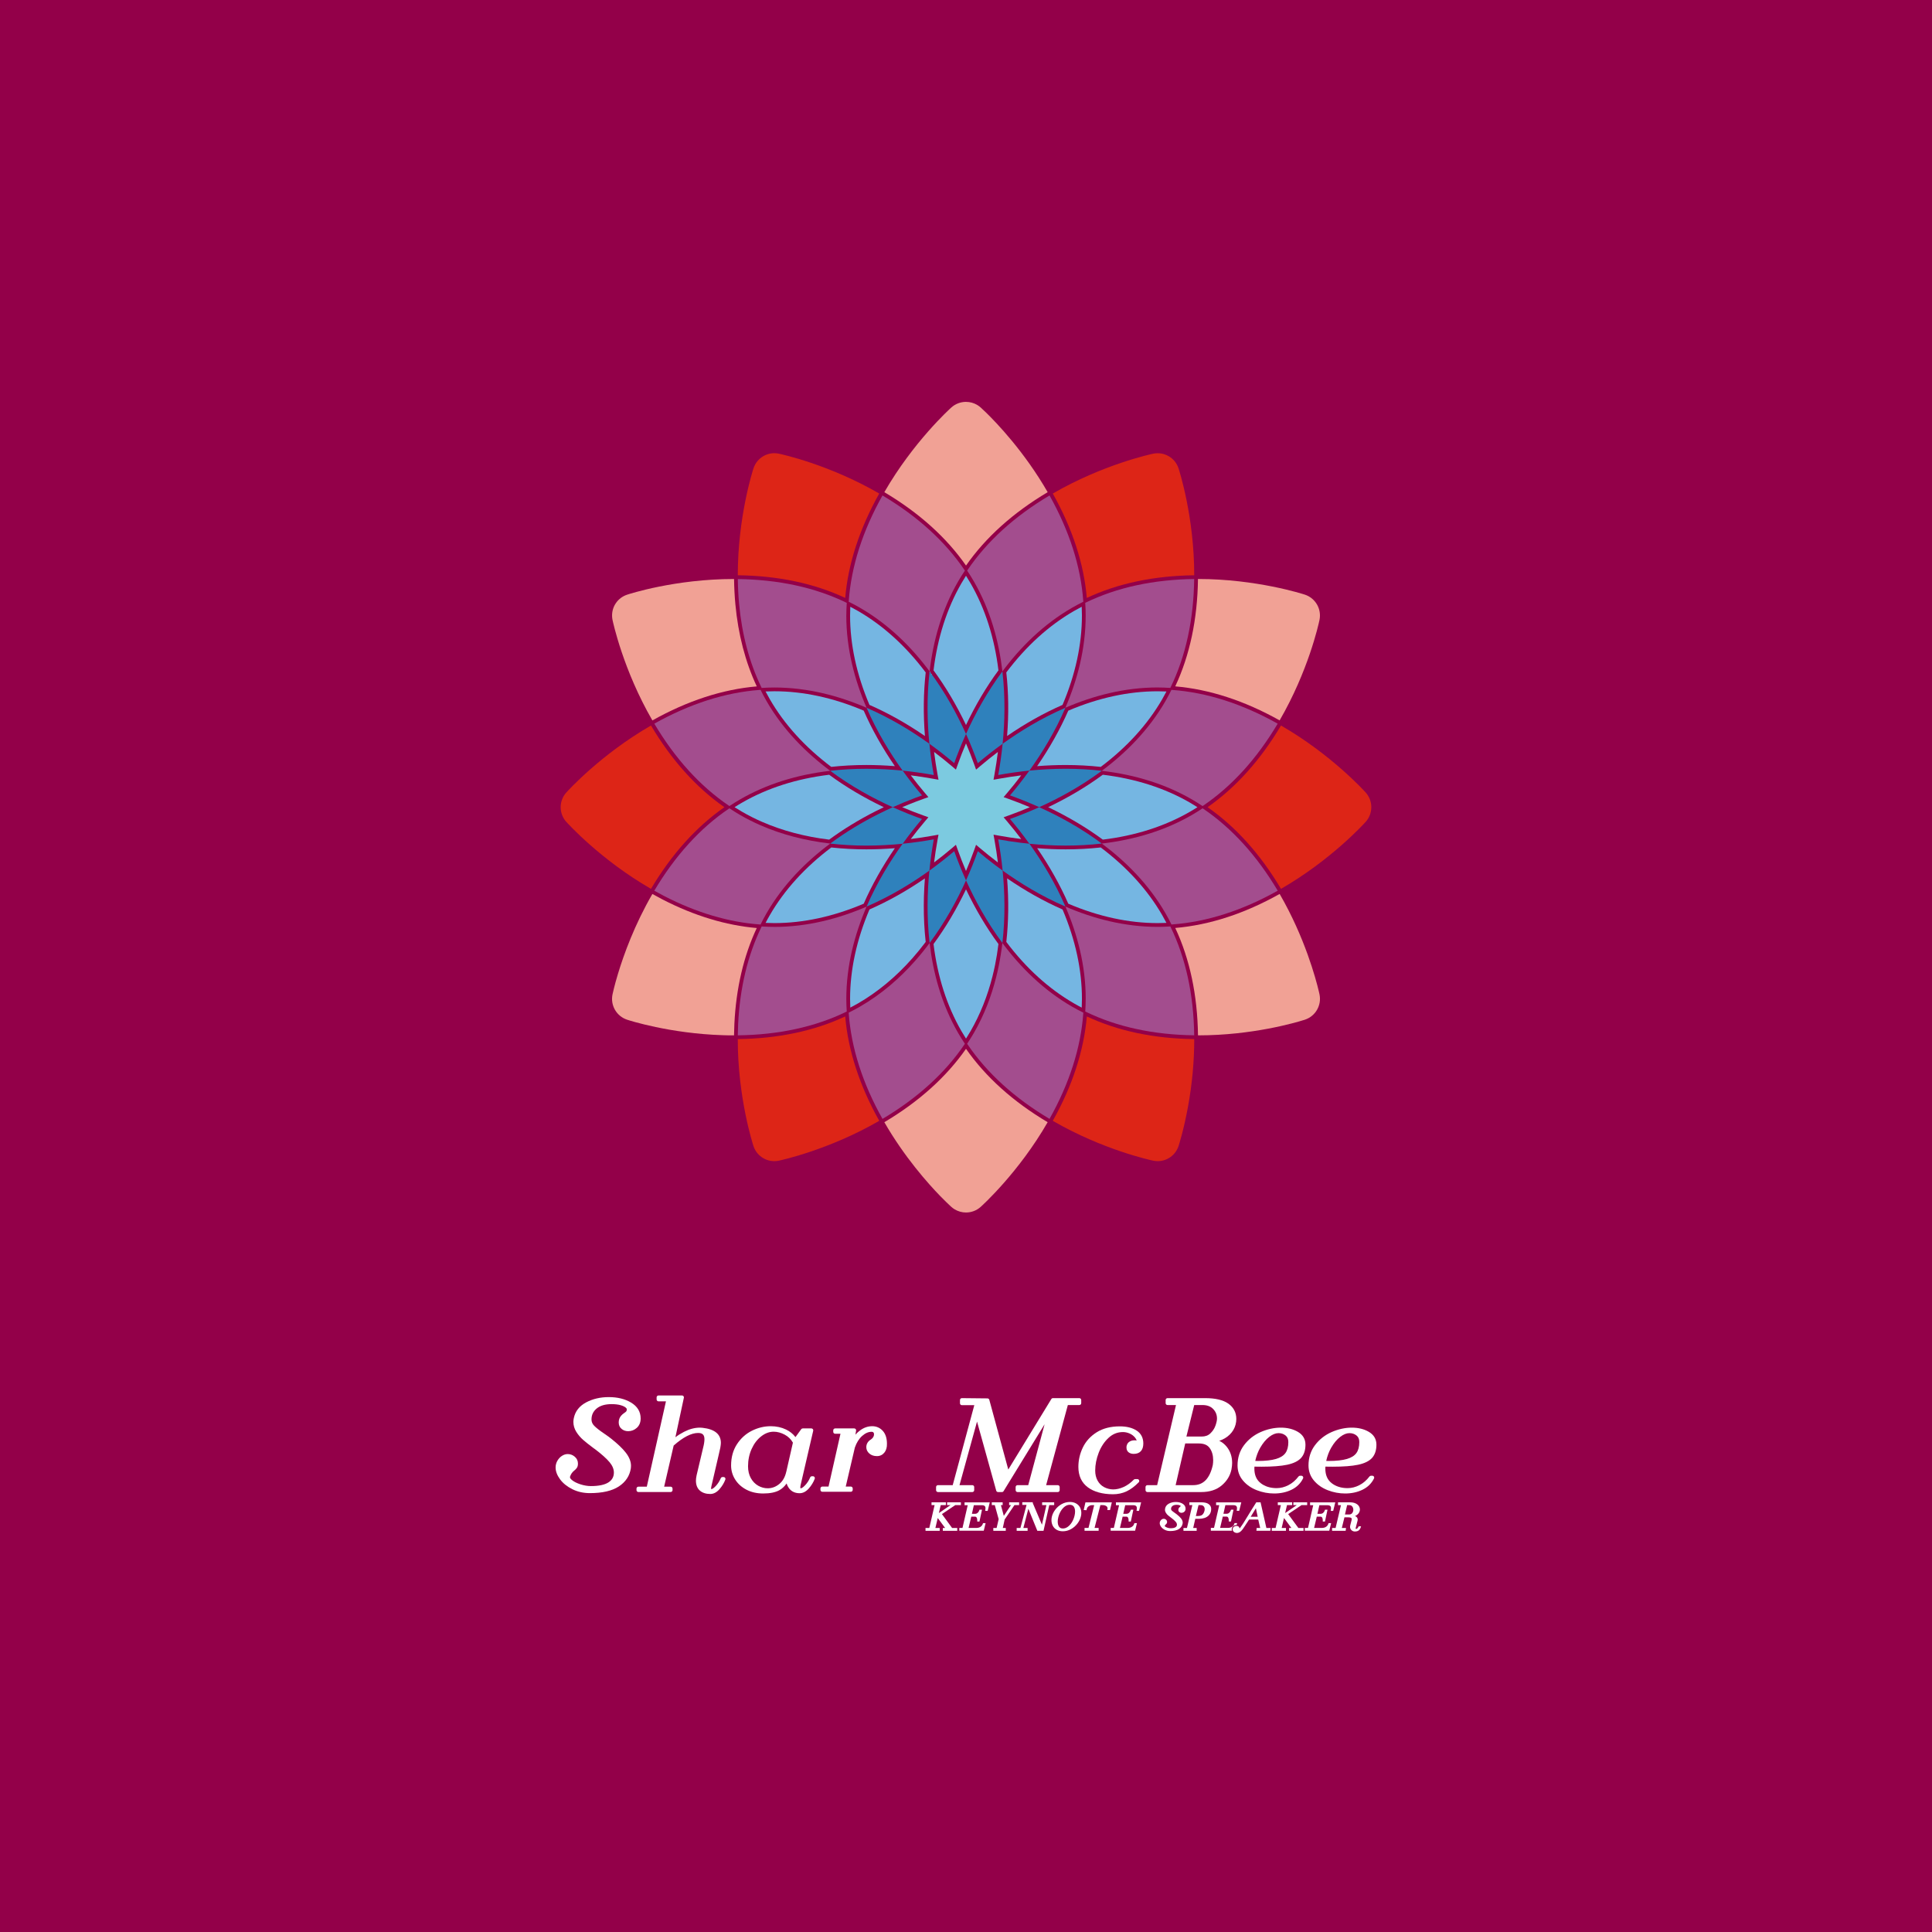<?xml version="1.0" encoding="UTF-8"?>
<svg id="Layer_2" data-name="Layer 2" xmlns="http://www.w3.org/2000/svg" viewBox="0 0 1024 1024">
  <defs>
    <style>
      .cls-1 {
        fill: #fff;
      }

      .cls-2 {
        fill: #9a9aa8;
      }

      .cls-3 {
        fill: #dd2517;
      }

      .cls-4 {
        fill: #a34d8e;
      }

      .cls-5 {
        fill: #7ccae0;
      }

      .cls-6 {
        fill: #2f81bc;
      }

      .cls-7 {
        fill: #930049;
      }

      .cls-8 {
        fill: #f1a195;
      }

      .cls-9 {
        fill: #75b6e2;
      }
    </style>
  </defs>
  <g id="Content-Color">
    <g>
      <rect class="cls-7" width="1024" height="1024"/>
      <g>
        <polygon class="cls-1" points="509.3 797.73 509.3 796.26 501.98 796.26 501.98 797.73 503.81 797.73 497.62 801.95 498.61 797.73 501.33 797.73 501.33 796.26 493.73 796.26 493.73 797.73 495.36 797.73 492.55 809.87 490.54 809.87 490.54 811.36 498.06 811.36 498.06 809.87 495.78 809.87 497.02 804.57 500.94 809.87 499.72 809.87 499.72 811.36 507.36 811.36 507.36 809.87 504.64 809.87 499.24 802.5 506.32 797.73 509.3 797.73"/>
        <path class="cls-1" d="M522.17,800.79h1.32l1.1-4.49h-13.35v1.49h1.67l-2.77,12.04h-1.68v1.49h12.95l.98-4.02h-1.37l-.11,.35c-.22,.68-.62,1.2-1.22,1.59-.6,.39-1.33,.59-2.17,.59h-4.15l1.42-5.99h1.83c.4,0,1.34,0,1.34,2.11v.5h1.17l1.34-6.27h-1.33l-.11,.35c-.17,.54-.46,.97-.88,1.33-.39,.33-.84,.49-1.38,.49h-1.64l1.02-4.56h4.23c1.72,0,1.95,.83,1.95,1.64,0,.18-.03,.44-.08,.79l-.08,.57Z"/>
        <polygon class="cls-1" points="534.86 796.26 534.86 797.75 535.85 797.75 532.04 803.44 530.5 797.75 531.43 797.75 531.43 796.26 525.67 796.26 525.67 797.75 527.26 797.75 529.31 805.19 528.22 809.87 526.48 809.87 526.48 811.36 533.08 811.36 533.08 809.87 531.51 809.87 532.48 805.38 537.67 797.75 540.15 797.75 540.15 796.26 534.86 796.26"/>
        <polygon class="cls-1" points="552.35 796.26 552.35 797.75 554.61 797.75 552.25 808.13 547.39 796.66 547.39 796.22 541.83 796.22 541.83 797.63 544.09 797.63 540.84 809.87 538.86 809.87 538.86 811.36 544.65 811.36 544.65 809.87 542.4 809.87 545.05 799.69 549.81 811.36 552.54 811.36 552.54 811.37 553.09 811.36 556.13 797.75 558.74 797.75 558.74 796.26 552.35 796.26"/>
        <path class="cls-1" d="M572.44,798.98c-.47-.88-1.17-1.6-2.09-2.12-.91-.52-2.01-.78-3.28-.78-1.54,0-3.01,.38-4.36,1.13-1.34,.75-2.49,1.74-3.39,2.94-.91,1.21-1.53,2.49-1.83,3.81-.13,.58-.19,1.17-.19,1.76,0,1.07,.23,2.06,.68,2.94,.46,.9,1.15,1.63,2.07,2.16,.91,.53,2.02,.79,3.28,.79,1.52,0,2.98-.39,4.34-1.15,1.34-.75,2.48-1.74,3.4-2.95,.92-1.21,1.53-2.5,1.83-3.82,.15-.57,.22-1.18,.22-1.8,0-1.07-.23-2.05-.69-2.93Zm-11.83,7.57c0-.69,.09-1.45,.28-2.26,.27-1.17,.72-2.29,1.32-3.32,.6-1.02,1.33-1.86,2.17-2.49,.81-.6,1.69-.91,2.62-.91s1.64,.3,2.09,.91c.48,.65,.72,1.55,.72,2.66,0,.67-.09,1.42-.28,2.21-.27,1.17-.72,2.29-1.33,3.34-.61,1.03-1.35,1.88-2.21,2.52-.84,.62-1.71,.92-2.65,.92s-1.57-.3-2.01-.92c-.47-.66-.71-1.55-.71-2.67Z"/>
        <path class="cls-1" d="M575.31,796.26l-.93,4.06,1.48,.13,.09-.43c.16-.75,.52-1.3,1.08-1.67,.59-.4,1.18-.59,1.81-.59h1.1l-3.02,12.08h-2.09v1.49h7.47v-1.49h-2.16l3.08-12.1h1.16c.78,0,1.44,.17,1.96,.52,.47,.31,.68,.7,.68,1.23,0,.12,0,.21-.01,.27l-.12,.6h1.43l.97-4.08h-13.98Z"/>
        <path class="cls-1" d="M602.39,800.79h1.32l1.1-4.49h-13.35v1.49h1.67l-2.77,12.04h-1.68v1.49h12.95l.98-4.02h-1.37l-.11,.35c-.22,.68-.62,1.2-1.22,1.59-.6,.39-1.33,.59-2.17,.59h-4.15l1.42-5.99h1.83c.4,0,1.34,0,1.34,2.11v.5h1.17l1.34-6.27h-1.33l-.11,.35c-.17,.54-.46,.97-.88,1.33-.39,.33-.84,.49-1.38,.49h-1.64l1.02-4.56h4.23c1.72,0,1.95,.83,1.95,1.64,0,.18-.03,.44-.08,.79l-.08,.57Z"/>
        <path class="cls-1" d="M625.51,798.6l-.02,.02c-.43,.29-.71,.63-.84,1-.07,.21-.11,.42-.11,.63,0,.49,.18,.9,.53,1.18,.73,.6,1.88,.51,2.64-.18,.44-.4,.67-.94,.67-1.62,0-1.12-.54-2.01-1.59-2.65-.97-.59-2.19-.89-3.61-.89-1.35,0-2.56,.28-3.61,.84-1.12,.59-1.81,1.47-2.04,2.59-.05,.21-.07,.44-.07,.66,0,.59,.17,1.15,.5,1.67,.3,.48,.67,.91,1.09,1.28,.4,.35,.93,.77,1.58,1.25l.36,.26c.97,.73,1.7,1.39,2.18,1.96,.42,.5,.63,1,.63,1.49,0,.6-.24,1.03-.74,1.36-.56,.37-1.45,.55-2.64,.55-.51,0-1.03-.09-1.58-.26-.53-.17-.95-.38-1.26-.63-.2-.16-.25-.27-.25-.3,.12-.36,.31-.65,.61-.89,.19-.16,.34-.32,.44-.47,.13-.2,.2-.45,.2-.78,0-.49-.2-.91-.57-1.23-.62-.53-1.48-.63-2.23-.14-.31,.2-.58,.47-.78,.82-.21,.36-.32,.75-.32,1.16,0,.65,.25,1.32,.74,1.98,.47,.64,1.14,1.18,1.98,1.6,.84,.42,1.8,.63,2.84,.63,1.98,0,3.54-.36,4.62-1.07,1.13-.74,1.79-1.75,1.97-2.98,.02-.09,.03-.22,.03-.42,0-.72-.29-1.46-.85-2.19-.53-.67-1.3-1.42-2.3-2.2-.24-.2-.62-.48-1.16-.85-.67-.45-1.18-.85-1.5-1.17-.25-.25-.37-.52-.37-.84,0-.64,.24-1.15,.73-1.55,.51-.42,1.25-.64,2.21-.64,.56,0,1.02,.05,1.37,.16,.41,.13,.61,.25,.69,.32,.07,.06,.1,.11,.11,.1,0,.14-.03,.19-.03,.19-.04,.05-.11,.12-.26,.21Z"/>
        <path class="cls-1" d="M640.55,797.15c-.88-.6-2.12-.89-3.77-.89h-6.38v1.49h1.56l-2.85,12.12h-1.86v1.49h7.01v-1.49h-1.84l1.1-4.86h1.95c1.03,0,2.03-.16,2.98-.46,.99-.32,1.82-.88,2.49-1.67,.67-.81,1.01-1.87,1.01-3.15,0-1.07-.47-1.93-1.41-2.57Zm-5.32,.6h1.12c.71,0,1.24,.2,1.6,.6,.37,.42,.56,.93,.56,1.56,0,.28-.04,.56-.1,.83-.26,.95-.65,1.66-1.17,2.12-.49,.44-1.33,.66-2.48,.66h-.92l1.39-5.76Z"/>
        <path class="cls-1" d="M671.21,809.87l-3.08-13.61h-2.27l-.15,.23c-1.75,2.74-3.38,5.36-4.83,7.78-1.46,2.43-2.59,4.19-3.37,5.23-.19,.26-.36,.47-.51,.64-.04-.33-.16-.62-.36-.86-.26-.31-.63-.49-1.1-.51-.66,0-1.18,.14-1.56,.47-.37,.33-.59,.75-.65,1.23-.04,.36,.05,.71,.28,1.03,.2,.3,.48,.55,.84,.73,.35,.18,.73,.27,1.12,.27,.78,0,1.52-.33,2.2-.98,.62-.59,1.35-1.57,2.18-2.91l.46-.72c.14-.22,.29-.45,.48-.73,.57-.87,.96-1.46,1.16-1.78h4.84l1.04,4.47h-1.88l-.12,1.49h7.36l.12-1.49h-2.21Zm-8.31-5.97l2.75-4.5,.95,4.5h-3.7Z"/>
        <path class="cls-1" d="M652.85,810.41c.07-.61,.35-1.15,.81-1.56,.43-.38,1.03-.57,1.8-.59l.24-.98h-1.37l-.11,.35c-.22,.68-.62,1.2-1.22,1.59-.6,.39-1.33,.59-2.17,.59h-4.15l1.42-5.99h1.83c.4,0,1.34,0,1.34,2.11v.5h1.17l1.34-6.27h-1.33l-.11,.35c-.17,.54-.46,.97-.88,1.33-.39,.33-.84,.49-1.38,.49h-1.64l1.02-4.56h4.23c1.72,0,1.95,.83,1.95,1.64,0,.18-.03,.44-.08,.79l-.08,.57h1.32l1.1-4.49h-13.35v1.49h1.67l-2.77,12.04h-1.68v1.49h11.19c-.11-.29-.16-.6-.12-.9Z"/>
        <polygon class="cls-1" points="692.83 797.73 692.83 796.26 685.51 796.26 685.51 797.73 687.34 797.73 681.15 801.95 682.14 797.73 684.86 797.73 684.86 796.26 677.26 796.26 677.26 797.73 678.89 797.73 676.08 809.87 674.07 809.87 674.07 811.36 681.59 811.36 681.59 809.87 679.31 809.87 680.55 804.57 684.47 809.87 683.25 809.87 683.25 811.36 690.89 811.36 690.89 809.87 688.17 809.87 682.76 802.5 689.84 797.73 692.83 797.73"/>
        <path class="cls-1" d="M705.3,800.79h1.32l1.1-4.49h-13.35v1.49h1.67l-2.77,12.04h-1.68v1.49h12.95l.98-4.02h-1.37l-.11,.35c-.22,.68-.62,1.2-1.22,1.59-.6,.39-1.33,.59-2.17,.59h-4.15l1.42-5.99h1.83c.4,0,1.34,0,1.34,2.11v.5h1.17l1.34-6.27h-1.33l-.11,.35c-.17,.54-.46,.97-.88,1.33-.39,.33-.84,.49-1.38,.49h-1.64l1.02-4.56h4.23c1.72,0,1.95,.83,1.95,1.64,0,.18-.03,.44-.08,.79l-.08,.57Z"/>
        <path class="cls-1" d="M720.11,809.01l-.14,.28c-.52,1.07-1.1,1.07-1.29,1.07-.07,0-.1-.01-.11-.02,0,0-.05-.06-.05-.26,0-.12,.02-.25,.07-.41l.94-3.66c.05-.22,.08-.4,.08-.57,0-.77-.37-1.38-1.08-1.74-.11-.06-.23-.11-.36-.16,.15-.06,.3-.13,.44-.21,.7-.38,1.23-.86,1.6-1.43,.37-.58,.56-1.2,.56-1.83,0-.68-.21-1.33-.63-1.93-.41-.57-1.02-1.04-1.81-1.38-.77-.33-1.71-.5-2.79-.5h-6.36v1.49h1.56l-2.85,12.12h-1.86v1.49h7.2l.18-1.49h-2.22l1.39-5.66h1.96c1.91,0,1.91,.69,1.91,.95,0,.16-.02,.32-.07,.49l-.74,2.88c-.06,.29-.09,.53-.09,.69,0,.69,.25,1.29,.73,1.77,.48,.49,1.09,.73,1.79,.73,.85,0,1.5-.16,1.98-.5,.48-.33,.86-.86,1.1-1.55l.24-.67h-1.29Zm-6.11-11.26h1.11c.69,0,1.21,.23,1.58,.69,.4,.5,.59,1.07,.59,1.75s-.2,1.3-.62,1.81h0c-.4,.48-.94,.72-1.67,.72h-2.13l1.14-4.97Z"/>
        <path class="cls-1" d="M383.5,782.86h-.55c-.4,0-.77,.24-.92,.61-.65,1.55-1.54,2.95-2.65,4.14-1.36,1.46-2.07,1.62-2.31,1.62-.07,0-.12,0-.14-.01-.01-.04-.04-.13-.04-.3,0-.2,.03-.58,.18-1.23l3.88-16.69,.14-.63,.69-3.04s0-.04,.01-.06c.2-1.2,.29-2,.29-2.52,0-4.59-3.28-7.28-9.75-7.99-.3-.05-.76-.08-1.36-.08-2.74,0-5.57,.75-8.42,2.22-1.71,.88-3.24,1.84-4.57,2.87l4.47-20.86c.03-.09,.04-.18,.04-.28,0-.55-.45-1-1-1h-12.47c-.55,0-1,.45-1,1v1.11c0,.55,.45,1,1,1h3.95l-10.15,45.23h-4.46c-.55,0-1,.45-1,1v.83c0,.55,.45,1,1,1h17.1c.55,0,1-.45,1-1v-.83c0-.55-.45-1-1-1h-3.45l5.05-21.8c5-4.43,9.35-6.67,12.95-6.67,2.36,0,3.36,1.01,3.36,3.36,0,1.2-.25,2.74-.73,4.59l-3.4,14.36c-.25,1.17-.38,2.12-.38,2.93,0,2.33,.71,4.12,2.12,5.33,1.36,1.17,3.2,1.77,5.47,1.77,1.77,0,3.42-.86,4.91-2.56,1.37-1.57,2.41-3.28,3.09-5.08,.12-.31,.07-.65-.11-.92-.19-.27-.49-.43-.82-.43Z"/>
        <path class="cls-1" d="M430.88,782.45h-.56c-.4,0-.77,.24-.92,.62-.64,1.55-1.54,2.94-2.65,4.13-1.36,1.46-2.07,1.62-2.31,1.62-.11,0-.17-.02-.19-.03,0,0-.06-.11-.06-.43,0-.39,.06-.85,.18-1.36l6.65-28.68c.07-.3,0-.61-.19-.85-.19-.24-.48-.38-.78-.38h-4.57c-.32,0-.62,.15-.81,.41l-3.05,4.19c-1.3-1.7-2.98-3.05-4.99-4.01-2.44-1.17-5.17-1.76-8.12-1.76-3.46,0-6.84,.82-10.04,2.43-3.22,1.62-5.88,4.04-7.9,7.17-2.04,3.15-3.07,6.92-3.07,11.21,0,2.63,.71,5.12,2.12,7.38,1.41,2.27,3.42,4.1,6,5.45,2.56,1.34,5.55,2.02,8.88,2.02,3.61,0,6.49-.58,8.55-1.72,1.46-.81,2.76-2.01,3.88-3.59,1.34,4.2,4.38,5.17,6.89,5.17,1.77,0,3.42-.86,4.91-2.56,1.35-1.55,2.38-3.23,3.07-5.02,.06-.13,.09-.27,.09-.42,0-.55-.45-1-1-1Zm-14.14-2.41c-.64,2.86-1.9,5.06-3.74,6.54-1.87,1.5-3.86,2.24-6.09,2.24-1.76,0-3.46-.46-5.05-1.36-1.59-.9-2.89-2.24-3.88-3.99-.99-1.75-1.5-3.88-1.5-6.33,0-3.31,.65-6.41,1.92-9.21,1.26-2.79,2.98-5.04,5.11-6.68,2.1-1.63,4.26-2.42,6.59-2.42,1.9,0,3.87,.53,5.83,1.58,1.83,.98,3.29,2.39,4.33,4.22l-3.51,15.42Z"/>
        <path class="cls-1" d="M462.24,755.92c-2.19,0-4.31,.73-6.3,2.16-.9,.65-1.75,1.42-2.55,2.32l.34-2.08c.02-.07,.03-.15,.03-.23,0-.55-.45-1-1-1h-10.12c-.55,0-1,.45-1,1v.83c0,.55,.45,1,1,1h2.83l-6.33,27.99h-3.29c-.55,0-1,.45-1,1v.76c0,.55,.45,1,1,1h15.1c.55,0,1-.45,1-1v-.76c0-.55-.45-1-1-1h-2.69l4.83-20.68c.91-2.62,2.21-4.69,3.89-6.18,1.65-1.46,3.28-2.17,4.98-2.17,.59,0,.83,.19,.96,.33,.22,.25,.33,.56,.33,.96,0,1.09-.53,1.99-1.62,2.76-1.61,.96-2.47,2.38-2.47,4.1,0,1.32,.55,2.46,1.63,3.39,1.04,.9,2.39,1.35,4.01,1.35s2.92-.63,3.93-1.86c.96-1.18,1.42-2.76,1.37-4.71,0-2.89-.74-5.19-2.2-6.81-1.49-1.64-3.39-2.48-5.66-2.48Z"/>
        <path class="cls-1" d="M324.01,762.58c-.8-.65-2.1-1.6-3.87-2.81-2.35-1.58-4.09-2.95-5.18-4.06-.97-.99-1.45-2.09-1.45-3.35,0-2.39,.89-4.29,2.72-5.81,1.86-1.55,4.52-2.33,7.92-2.33,1.97,0,3.6,.2,4.87,.58,1.22,.37,2.09,.79,2.6,1.24,.58,.52,.6,.77,.6,.78,0,.73-.15,1.04-.24,1.16-.23,.29-.59,.6-1.08,.9-1.37,.93-2.25,1.96-2.64,3.09-.22,.59-.33,1.24-.33,1.92,0,1.46,.52,2.63,1.54,3.47,.96,.79,2.13,1.2,3.48,1.2,1.72,0,3.27-.6,4.58-1.78,1.34-1.21,2.03-2.88,2.03-4.97,0-3.54-1.7-6.37-5.05-8.4-3.19-1.93-7.19-2.92-11.87-2.92-4.44,0-8.45,.94-11.93,2.78-3.6,1.91-5.82,4.71-6.57,8.33-.15,.65-.23,1.36-.23,2.07,0,1.84,.53,3.62,1.57,5.28,1,1.58,2.2,2.99,3.58,4.2,1.35,1.18,3.13,2.6,5.29,4.21l1.26,.91c3.32,2.52,5.84,4.78,7.47,6.72,1.52,1.82,2.29,3.66,2.29,5.49,0,2.24-.93,3.94-2.84,5.19-2.02,1.32-5.16,1.98-9.32,1.98-1.78,0-3.64-.31-5.54-.92-1.89-.61-3.4-1.36-4.49-2.25-.85-.69-1.2-1.28-1.06-1.78,.44-1.37,1.19-2.46,2.29-3.31,.6-.49,1.05-.97,1.37-1.45,.37-.57,.54-1.3,.54-2.24,0-1.46-.57-2.68-1.71-3.64-1.08-.91-2.33-1.38-3.73-1.38-1.02,0-2.04,.32-3.03,.95-.97,.62-1.77,1.48-2.4,2.55-.64,1.1-.97,2.31-.97,3.59,0,2.06,.8,4.18,2.38,6.31,1.54,2.08,3.73,3.84,6.49,5.22,2.76,1.38,5.89,2.08,9.31,2.08,6.59,0,11.73-1.19,15.3-3.52,3.65-2.39,5.8-5.64,6.4-9.66,.05-.26,.08-.69,.08-1.25,0-2.3-.92-4.65-2.74-6.99-1.72-2.22-4.31-4.7-7.68-7.37Z"/>
        <path class="cls-1" d="M653.72,757.88c1.03-1.79,1.55-3.74,1.55-5.8,0-3.42-1.44-6.17-4.27-8.16-2.73-1.91-6.85-2.88-12.25-2.88h-19.94c-.55,0-1,.45-1,1v1.66c0,.55,.45,1,1,1h4.49l-9.99,42.46h-5.16c-.55,0-1,.45-1,1v1.66c0,.55,.45,1,1,1h28.46c4.47,0,8.14-1.17,10.89-3.49,2.75-2.31,4.5-5.15,5.19-8.46,.25-1.36,.37-2.48,.37-3.46,0-3.36-.98-6.27-2.92-8.66-1.1-1.35-2.41-2.39-3.91-3.1,1.07-.34,2.07-.79,2.98-1.33,1.96-1.17,3.48-2.67,4.51-4.45Zm-10.89,18.53c-1.61,7.23-5,10.75-10.38,10.75h-9.34l5.08-22.1h7.17c2.73,0,4.63,.79,5.8,2.43,1.23,1.71,1.85,3.87,1.85,6.41,0,.81-.06,1.66-.19,2.52Zm1.36-20.72c-.54,1.5-1.45,2.86-2.69,4.05-1.18,1.12-2.69,1.66-4.61,1.66h-8.07l4.14-16.7h4.34c2.46,0,4.32,.68,5.69,2.09,1.37,1.41,2.04,3.07,2.04,5.09,0,.98-.28,2.27-.84,3.82Z"/>
        <path class="cls-1" d="M689.73,782.17h-.69c-.31,0-.6,.14-.79,.39-1.56,2.04-3.38,3.6-5.41,4.63-2.02,1.03-4.1,1.55-6.19,1.55-3.4,0-6.27-.91-8.52-2.69-2.22-1.76-3.29-4.29-3.29-7.73,0-.18,.01-.48,.05-.98,1,.03,2.26,.04,3.8,.04,5.73,0,10.27-.35,13.5-1.03,3.38-.71,5.86-1.92,7.39-3.59,1.55-1.71,2.34-4.08,2.34-7.04s-1.35-5.25-4.03-6.82c-2.5-1.47-5.54-2.22-9.02-2.22s-7.18,.79-10.69,2.34c-3.53,1.56-6.49,3.88-8.77,6.89-2.32,3.05-3.49,6.69-3.49,10.82,0,3.05,.98,5.75,2.9,8.02,1.88,2.22,4.34,3.94,7.33,5.1,2.94,1.15,6.04,1.73,9.19,1.73,3.37,0,6.45-.66,9.16-1.97,2.78-1.34,4.84-3.36,6.14-6,.15-.31,.13-.68-.05-.97-.18-.29-.5-.47-.85-.47Zm-21.74-14.92c1.39-2.42,2.99-4.33,4.76-5.69,1.7-1.31,3.34-1.97,4.86-1.97s2.67,.41,3.75,1.24c1,.78,1.48,1.92,1.48,3.5,0,2.45-.52,4.4-1.54,5.82-1.02,1.4-2.69,2.45-4.98,3.12-2.41,.71-5.68,1.07-9.71,1.07l-1.3-.04c.56-2.57,1.46-4.94,2.67-7.05Z"/>
        <path class="cls-1" d="M727.34,782.17h-.69c-.31,0-.6,.14-.79,.39-1.56,2.04-3.38,3.6-5.41,4.63-2.02,1.03-4.1,1.55-6.19,1.55-3.4,0-6.27-.91-8.52-2.69-2.22-1.76-3.29-4.29-3.29-7.73,0-.18,.01-.48,.05-.98,1,.03,2.26,.04,3.8,.04,5.73,0,10.27-.35,13.5-1.03,3.38-.71,5.86-1.92,7.39-3.59,1.55-1.71,2.34-4.08,2.34-7.04s-1.35-5.25-4.03-6.82c-2.5-1.47-5.54-2.22-9.02-2.22s-7.18,.79-10.69,2.34c-3.53,1.56-6.49,3.88-8.77,6.89-2.32,3.05-3.49,6.69-3.49,10.82,0,3.05,.98,5.75,2.9,8.02,1.88,2.22,4.34,3.94,7.33,5.1,2.94,1.15,6.04,1.73,9.19,1.73,3.37,0,6.45-.66,9.16-1.97,2.78-1.34,4.84-3.36,6.14-6,.15-.31,.13-.68-.05-.97-.18-.29-.5-.47-.85-.47Zm-21.74-14.92c1.39-2.42,2.99-4.33,4.76-5.69,1.7-1.31,3.34-1.97,4.86-1.97s2.67,.41,3.75,1.24c1,.78,1.48,1.92,1.48,3.5,0,2.45-.52,4.4-1.54,5.82-1.02,1.4-2.69,2.45-4.98,3.12-2.41,.71-5.68,1.07-9.71,1.07l-1.3-.04c.56-2.57,1.46-4.94,2.67-7.05Z"/>
        <path class="cls-1" d="M572.07,744.7c.55,0,1-.45,1-1v-1.66c0-.55-.45-1-1-1h-13.99c-.35,0-.67,.18-.85,.48l-22.82,37.36-10.06-36.96c-.12-.43-.51-.73-.95-.74l-13.58-.14h-.01c-.26,0-.52,.1-.7,.29-.19,.19-.3,.44-.3,.71v1.73c0,.55,.45,1,1,1h6.59l-11.44,42.39h-7.82c-.55,0-1,.45-1,1v1.66c0,.55,.45,1,1,1h18.21c.55,0,1-.45,1-1v-1.66c0-.55-.45-1-1-1h-6.79l9.29-33.69,10.18,36.62c.12,.43,.51,.73,.96,.73h2.08c.35,0,.67-.18,.85-.48l21.74-35.45-8.67,32.27h-5.67c-.55,0-1,.45-1,1v1.66c0,.55,.45,1,1,1h21.33c.55,0,1-.45,1-1v-1.66c0-.55-.45-1-1-1h-6.17l11.51-42.46h6.09Z"/>
        <path class="cls-1" d="M602.37,758.2c-2.26-1.46-5.23-2.2-8.82-2.2-4.83,0-8.96,1.05-12.27,3.13-3.31,2.08-5.79,4.81-7.37,8.1-1.56,3.26-2.35,6.71-2.35,10.26,0,4.7,1.69,8.34,5.01,10.81,3.23,2.4,7.7,3.65,13.29,3.69,2.64,0,5.08-.52,7.26-1.55,2.15-1.02,4.31-2.62,6.42-4.78,.28-.29,.36-.72,.21-1.09-.16-.37-.52-.61-.92-.61h-1.18c-.27,0-.53,.11-.72,.3-1.66,1.71-3.47,3.01-5.38,3.87-1.9,.86-3.78,1.3-5.61,1.3-1.7-.04-3.31-.46-4.76-1.23-1.42-.76-2.57-1.9-3.41-3.39-.85-1.51-1.29-3.32-1.29-5.39,0-3.09,.63-6.28,1.87-9.47,1.23-3.17,3-5.83,5.25-7.9,2.21-2.03,4.69-3.02,7.6-3.02,1.15,0,2.32,.25,3.49,.75,1.15,.49,2.1,1.21,2.91,2.18,.39,.48,.68,1,.87,1.57-.37-.09-.77-.13-1.17-.13-1.2,0-2.2,.32-2.98,.95-.58,.47-1.27,1.35-1.27,2.89,0,1.39,.65,2.17,1.2,2.57,.7,.52,1.59,.78,2.64,.78,3.28,0,5.09-1.95,5.09-5.5,0-3.02-1.21-5.35-3.61-6.9Z"/>
        <path class="cls-2" d="M473.2,427.83c4.16-1.88,8.16-3.51,11.87-4.92-3.71,1.41-7.7,3.04-11.87,4.92,5.55,2.51,10.8,4.57,15.48,6.25-4.68-1.68-9.92-3.74-15.48-6.25Z"/>
        <path class="cls-2" d="M492.72,499.8c-.8-6.86-1.12-13.59-1.09-20.03-.03,6.45,.29,13.18,1.09,20.04,1.85,15.87,6.31,32.42,15.14,47.72,1.31,2.27,2.7,4.47,4.15,6.6-1.45-2.13-2.84-4.33-4.15-6.6-8.83-15.3-13.28-31.85-15.14-47.72Z"/>
        <path class="cls-2" d="M459.31,480.51c12.68-5.47,23.95-12.37,33.29-19.08-9.34,6.72-20.61,13.61-33.29,19.08Z"/>
        <path class="cls-2" d="M512,389.01c-4.73-10.49-11.04-22.09-19.29-33.17,8.24,11.08,14.56,22.68,19.29,33.17h0Z"/>
        <path class="cls-2" d="M440.04,447.1c-13.41-1.55-25.76-4.79-36.95-9.68,11.18,4.89,23.54,8.13,36.95,9.68,8.31-6.18,16.91-11.28,25.11-15.43-8.2,4.15-16.81,9.25-25.11,15.43Z"/>
        <path class="cls-2" d="M635.14,549.77h0c-.39,0-.78-.01-1.17-.02,.39,0,.78,.02,1.17,.02Z"/>
        <path class="cls-2" d="M448.57,529.41c0-17.66,4.42-34.23,10.75-48.9-6.33,14.67-10.75,31.24-10.75,48.9Z"/>
        <path class="cls-2" d="M494.93,444.87c-4.89,.88-10.45,1.72-16.51,2.32,6.06-.61,11.62-1.44,16.51-2.32Z"/>
        <path class="cls-2" d="M403.09,437.42c-3.73-1.63-7.33-3.45-10.79-5.45,3.46,2,7.06,3.82,10.79,5.45Z"/>
        <path class="cls-2" d="M583.96,447.1c12.82,9.54,24.94,21.68,33.77,36.98,1.31,2.27,2.52,4.57,3.64,6.89h0c-1.12-2.32-2.33-4.62-3.64-6.89-8.84-15.3-20.95-27.44-33.77-36.98-6.16,.71-12.54,1.08-19.14,1.08,6.6,0,12.98-.36,19.14-1.08Z"/>
        <path class="cls-2" d="M531.4,394.22c-4.94,3.56-9.36,7.06-13.15,10.28,3.79-3.22,8.2-6.73,13.15-10.28,1.15-11.45,1.48-24.65-.12-38.37,1.6,13.72,1.26,26.92,.12,38.37Z"/>
        <path class="cls-2" d="M583.96,408.55c-11.07,8.24-22.68,14.55-33.16,19.28,10.49-4.73,22.08-11.04,33.16-19.28Z"/>
        <path class="cls-2" d="M531.4,461.43s0,0,0,0c-1.36-.98-2.67-1.95-3.94-2.91,1.28,.96,2.58,1.94,3.94,2.91Z"/>
        <path class="cls-2" d="M583.96,447.1c-11.07-8.24-22.67-14.55-33.16-19.27,10.48,4.73,22.08,11.04,33.16,19.27Z"/>
        <path class="cls-2" d="M529.08,444.87c3.66,.66,7.71,1.3,12.06,1.83-4.35-.53-8.4-1.16-12.06-1.83,0,0,0,0,0,0Z"/>
        <path class="cls-6" d="M494.93,410.78c-.89-4.9-1.72-10.48-2.33-16.56-9.34-6.72-20.61-13.61-33.29-19.08,5.48,12.69,12.38,23.97,19.11,33.32,6.06,.61,11.62,1.44,16.51,2.33Z"/>
        <path class="cls-6" d="M492.6,394.22c4.95,3.56,9.36,7.06,13.15,10.28,1.68-4.68,3.74-9.92,6.25-15.48,0,0,0,0,0,0,0,0,0,0,0,0-4.73-10.48-11.04-22.09-19.29-33.17-1.6,13.72-1.26,26.92-.12,38.37Z"/>
        <path class="cls-6" d="M541.14,446.7c-4.35-.53-8.39-1.16-12.06-1.83,.89,4.9,1.72,10.48,2.33,16.55,0,0,0,0,0,0,0,0,0,0,0,0,9.34,6.72,20.61,13.61,33.29,19.08-5.48-12.69-12.38-23.97-19.1-33.32-1.51-.15-3-.32-4.45-.49Z"/>
        <path class="cls-6" d="M531.4,461.43c-1.36-.98-2.67-1.95-3.94-2.91-3.37-2.55-6.46-5.03-9.2-7.37-1.68,4.68-3.74,9.92-6.25,15.48,4.73,10.49,11.04,22.09,19.28,33.17,1.6-13.72,1.26-26.92,.12-38.37Z"/>
        <path class="cls-6" d="M492.6,461.43c-.29,2.86-.52,5.83-.69,8.9-.17,3.06-.27,6.21-.28,9.44-.03,6.45,.29,13.18,1.09,20.03,8.25-11.08,14.56-22.68,19.29-33.17-2.51-5.56-4.57-10.8-6.25-15.48-3.79,3.21-8.2,6.72-13.15,10.28Z"/>
        <path class="cls-6" d="M494.93,444.87c-4.89,.89-10.45,1.72-16.51,2.32-6.73,9.35-13.63,20.63-19.11,33.32,12.68-5.47,23.94-12.37,33.29-19.08,.61-6.07,1.44-11.66,2.33-16.55Z"/>
        <path class="cls-6" d="M488.68,421.57c-3.21-3.78-6.71-8.19-10.26-13.12-5.99-.6-12.47-.98-19.24-.98s-12.99,.36-19.15,1.08c11.07,8.24,22.67,14.55,33.16,19.28,4.17-1.88,8.16-3.51,11.87-4.92,1.24-.47,2.44-.91,3.61-1.33Z"/>
        <path class="cls-6" d="M473.2,427.83c-2.62,1.18-5.31,2.46-8.05,3.85-8.2,4.15-16.81,9.25-25.11,15.43,6.16,.71,12.54,1.08,19.14,1.08s13.25-.38,19.24-.98c3.55-4.93,7.05-9.34,10.26-13.12-4.68-1.68-9.93-3.74-15.48-6.25Z"/>
        <path class="cls-6" d="M518.26,404.5c3.79-3.22,8.2-6.73,13.15-10.28,1.15-11.45,1.49-24.65-.12-38.37-8.24,11.08-14.55,22.68-19.28,33.17,2.51,5.56,4.57,10.8,6.25,15.48Z"/>
        <polygon class="cls-2" points="512.01 389.01 512 389.01 512 389.01 512 389.02 512 389.02 512.01 389.02 512.01 389.01"/>
        <path class="cls-6" d="M545.59,408.45c6.72-9.35,13.63-20.62,19.1-33.32-12.68,5.47-23.94,12.37-33.28,19.08-.61,6.08-1.44,11.66-2.33,16.56,4.88-.89,10.45-1.72,16.51-2.33Z"/>
        <path class="cls-6" d="M535.33,434.08c3.21,3.78,6.71,8.18,10.26,13.12,5.99,.6,12.46,.98,19.24,.98s12.98-.37,19.14-1.08c-11.07-8.24-22.68-14.55-33.16-19.27-5.56,2.51-10.8,4.57-15.48,6.25Z"/>
        <path class="cls-6" d="M545.59,408.45c-3.55,4.94-7.05,9.34-10.26,13.12,4.68,1.68,9.92,3.74,15.48,6.25,10.48-4.73,22.08-11.04,33.16-19.28-6.16-.72-12.54-1.08-19.14-1.08s-13.24,.38-19.24,.98Z"/>
        <path class="cls-8" d="M522.41,218.46c-1.51-1.47-2.46-2.33-2.64-2.49-.54-.49-1.13-.92-1.76-1.3-1.81-1.09-3.89-1.67-6.01-1.67h-.22c-2.79,.05-5.47,1.1-7.55,2.97-.82,.74-20.18,18.25-35.51,44.89,18.31,10.88,32.86,23.95,43.29,38.9,10.42-14.94,24.97-28.02,43.28-38.9-12.29-21.36-27.04-36.74-32.87-42.41Z"/>
        <path class="cls-8" d="M691.59,315.17c-1.04-.34-25.73-8.29-56.45-8.29-.06,0-.12,0-.19,0-.27,21.29-4.32,40.42-12.05,56.91,18.15,1.55,36.75,7.62,55.33,18.03,15.12-26.09,20.55-50.48,21.12-53.2,1.22-5.82-2.12-11.6-7.77-13.46Z"/>
        <path class="cls-3" d="M300.15,435.59c.74,.82,18.19,20.15,44.89,35.52,10.88-18.31,23.96-32.86,38.9-43.28-14.94-10.43-28.02-24.98-38.9-43.29-26.63,15.33-44.15,34.69-44.9,35.52-3.96,4.43-3.96,11.11,0,15.54Z"/>
        <path class="cls-8" d="M389.05,306.89h0c-.06,0-.12,0-.18,0-31,0-55.42,7.95-56.44,8.29-4.9,1.61-8.12,6.14-8.02,11.29,.01,.72,.1,1.46,.25,2.17,.23,1.08,5.66,26.51,21.12,53.2,18.58-10.42,37.18-16.48,55.33-18.03-6.04-12.9-9.86-27.53-11.34-43.48-.41-4.36-.64-8.87-.7-13.43Z"/>
        <path class="cls-3" d="M558,261.59c10.42,18.57,16.48,37.18,18.03,55.33,16.47-7.72,35.61-11.76,56.93-12.01,.05-30.82-7.96-55.61-8.31-56.67-1.85-5.65-7.64-8.98-13.46-7.77-1.08,.23-26.5,5.66-53.2,21.12Z"/>
        <path class="cls-3" d="M391.04,304.9c21.33,.26,40.47,4.29,56.94,12.01,1.55-18.14,7.62-36.75,18.03-55.33-26.72-15.48-52.12-20.9-53.2-21.12-5.82-1.22-11.6,2.12-13.45,7.77-.34,1.05-8.36,25.88-8.31,56.67Z"/>
        <path class="cls-8" d="M634.96,548.76h0c.06,0,.12,0,.18,0,28.66,0,51.67-6.79,55.99-8.15l.46-.14c5.65-1.86,8.99-7.64,7.77-13.46-.05-.22-.17-.8-.39-1.71-1.49-6.28-7.35-28.39-20.73-51.49-18.57,10.42-37.17,16.48-55.33,18.03,7.72,16.49,11.77,35.62,12.05,56.91h0Z"/>
        <path class="cls-3" d="M726.82,427.82c0-1.41-.25-2.79-.74-4.1-.51-1.35-1.26-2.59-2.23-3.67-.74-.82-18.26-20.19-44.9-35.51-10.88,18.31-23.95,32.86-38.9,43.29,14.95,10.42,28.02,24.97,38.9,43.28,26.63-15.33,44.16-34.69,44.9-35.52,1.91-2.14,2.97-4.9,2.97-7.77Z"/>
        <path class="cls-3" d="M611.2,615.18c.79,.17,1.6,.25,2.4,.25,5.04,0,9.49-3.22,11.06-8.02,.28-.86,2.8-8.75,5-20.81,2.22-12.17,3.33-24.23,3.31-35.86-21.33-.26-40.47-4.29-56.93-12.01-1.56,18.15-7.62,36.75-18.04,55.33,26.72,15.48,52.12,20.89,53.2,21.12Z"/>
        <path class="cls-8" d="M501.74,637.34c1.38,1.34,2.26,2.13,2.49,2.34,.55,.49,1.14,.93,1.76,1.3,1.81,1.09,3.89,1.67,6.01,1.67,2.87,0,5.63-1.05,7.77-2.97,.82-.74,20.16-18.21,35.51-44.89-18.31-10.88-32.86-23.96-43.28-38.9-10.42,14.93-24.97,28.01-43.28,38.9,10.6,18.43,23.1,32.43,29.67,39.2,1.14,1.18,2.27,2.3,3.35,3.35Z"/>
        <path class="cls-8" d="M332.42,540.48c.91,.3,22.53,7.32,50.75,8.2,1.97,.06,3.96,.11,5.88,.09h0s0,0,0,0c.03-2.07,.09-4.13,.19-6.14,.91-18.83,4.9-35.9,11.86-50.76-16.36-1.4-33.15-6.49-49.92-15.13-1.8-.93-3.61-1.9-5.41-2.91-9.42,16.26-15.12,32-18.26,42.4-1.9,6.29-2.76,10.36-2.86,10.8-1.22,5.82,2.12,11.6,7.77,13.45Z"/>
        <path class="cls-3" d="M410.41,615.43c.79,0,1.6-.08,2.4-.25,1.08-.23,26.59-5.71,53.21-21.12-10.42-18.58-16.48-37.18-18.04-55.33-16.46,7.71-35.61,11.75-56.94,12.01-.05,30.81,7.97,55.62,8.31,56.67,1.57,4.8,6.02,8.02,11.06,8.02Z"/>
        <path class="cls-4" d="M575.44,529.41c0,2.26-.09,4.49-.23,6.71l.38,.18c16.48,7.99,35.77,12.16,57.36,12.43-.28-21.54-4.47-40.82-12.46-57.33l-.18-.37c-2.22,.14-4.45,.23-6.71,.23-17.66,0-34.22-4.42-48.9-10.75,6.33,14.67,10.75,31.24,10.75,48.9Z"/>
        <path class="cls-4" d="M574.18,536.72c-2.01-1-4-2.04-5.93-3.16-15.3-8.83-27.43-20.94-36.97-33.76-.46,3.97-1.09,7.98-1.9,12-.41,2.01-.86,4.03-1.37,6.04-2.53,10.07-6.34,20.12-11.86,29.68-1.13,1.95-2.32,3.84-3.55,5.69l.23,.35c10.3,15.18,24.91,28.46,43.44,39.47,10.53-18.79,16.56-37.6,17.89-55.9l.03-.42Z"/>
        <path class="cls-4" d="M449.82,536.72l.03,.42c1.33,18.3,7.35,37.1,17.89,55.9,18.53-11.02,33.14-24.29,43.44-39.47l.23-.35c-1.23-1.85-2.43-3.74-3.56-5.69-8.83-15.3-13.28-31.85-15.14-47.72-2.38,3.2-4.93,6.36-7.65,9.44-8.15,9.23-17.85,17.69-29.32,24.32-1.93,1.11-3.91,2.16-5.92,3.16Z"/>
        <path class="cls-4" d="M410.41,491.27c-2.26,0-4.49-.09-6.71-.23l-.18,.38c-7.23,14.92-11.36,32.18-12.29,51.31-.1,1.97-.15,3.99-.18,6.02,21.59-.27,40.88-4.44,57.36-12.43l.38-.18c-.14-2.22-.23-4.45-.23-6.71,0-17.66,4.42-34.23,10.75-48.9-14.67,6.33-31.24,10.75-48.9,10.75Z"/>
        <path class="cls-4" d="M440.04,447.1c-13.41-1.56-25.76-4.79-36.95-9.68-3.73-1.63-7.33-3.45-10.79-5.45-1.95-1.13-3.84-2.32-5.69-3.55l-.35,.23c-15.19,10.3-28.46,24.92-39.47,43.44,1.76,.99,3.54,1.95,5.3,2.86,17.03,8.77,34.05,13.83,50.6,15.03l.42,.03c.99-1.99,2.02-3.97,3.15-5.92,8.84-15.3,20.95-27.44,33.77-36.98Z"/>
        <path class="cls-4" d="M440.04,408.55c-12.82-9.54-24.94-21.68-33.77-36.98-1.13-1.96-2.17-3.93-3.15-5.93l-.42,.03c-18.3,1.33-37.1,7.35-55.9,17.88,11.01,18.52,24.28,33.14,39.47,43.44l.35,.23c1.85-1.23,3.74-2.43,5.69-3.55,13.85-8,29.86-13.06,47.74-15.13Z"/>
        <path class="cls-4" d="M448.57,326.24c0-2.26,.09-4.49,.23-6.71l-.38-.18c-16.48-7.99-35.78-12.16-57.36-12.43,.06,4.48,.28,8.92,.68,13.21,1.51,16.26,5.48,31.1,11.78,44.11l.18,.38c2.22-.14,4.45-.23,6.71-.23,17.66,0,34.23,4.42,48.9,10.75-6.33-14.67-10.75-31.24-10.75-48.9Z"/>
        <path class="cls-4" d="M449.82,318.93c2.01,1,3.99,2.04,5.92,3.16,15.3,8.83,27.43,20.94,36.97,33.76,1.85-15.87,6.31-32.42,15.14-47.72,1.13-1.96,2.32-3.84,3.56-5.7l-.23-.35c-10.3-15.19-24.92-28.46-43.44-39.47-10.54,18.81-16.56,37.61-17.88,55.9l-.03,.42Z"/>
        <path class="cls-4" d="M574.18,318.93l-.03-.42c-1.33-18.3-7.35-37.11-17.88-55.9-18.52,11.01-33.14,24.29-43.43,39.47l-.23,.35c1.23,1.85,2.43,3.74,3.55,5.7,8.83,15.3,13.28,31.85,15.14,47.72,9.54-12.82,21.67-24.93,36.97-33.76,1.93-1.11,3.91-2.16,5.92-3.16Z"/>
        <path class="cls-4" d="M613.59,364.38c2.26,0,4.49,.09,6.71,.23l.18-.38c8-16.5,12.18-35.79,12.46-57.33-21.58,.27-40.87,4.44-57.36,12.43l-.38,.18c.14,2.22,.23,4.45,.23,6.71,0,17.66-4.42,34.22-10.75,48.9,14.67-6.33,31.24-10.75,48.9-10.75Z"/>
        <path class="cls-4" d="M583.96,408.55c17.88,2.07,33.88,7.13,47.73,15.13,1.95,1.13,3.84,2.32,5.69,3.55l.35-.23c15.19-10.3,28.46-24.92,39.47-43.44-18.8-10.53-37.6-16.56-55.9-17.88l-.42-.03c-.99,1.99-2.03,3.97-3.15,5.93-8.84,15.3-20.95,27.44-33.77,36.98Z"/>
        <path class="cls-4" d="M637.74,428.65l-.34-.23c-1.85,1.23-3.74,2.42-5.69,3.55-13.85,8-29.86,13.06-47.73,15.13,12.82,9.55,24.94,21.68,33.77,36.98,1.13,1.96,2.17,3.93,3.15,5.92l.42-.03c18.31-1.33,37.11-7.35,55.9-17.88-11.01-18.52-24.28-33.14-39.47-43.44Z"/>
        <path class="cls-5" d="M512,461.64c-1.56-3.68-3.03-7.42-4.37-11.17l-.97-2.72-2.2,1.87c-3.04,2.58-6.18,5.09-9.37,7.49,.49-3.97,1.09-7.95,1.81-11.88l.52-2.84-2.84,.51c-3.95,.71-7.92,1.31-11.84,1.79,2.41-3.19,4.9-6.32,7.46-9.33l1.87-2.2-2.72-.97c-3.75-1.34-7.49-2.8-11.17-4.37,2.51-1.06,5.05-2.08,7.59-3.05,1.23-.46,2.42-.9,3.58-1.32l2.72-.97-1.87-2.2c-2.56-3.02-5.06-6.14-7.46-9.33,3.96,.49,7.92,1.09,11.84,1.8l2.84,.52-.52-2.84c-.71-3.91-1.32-7.89-1.81-11.88,3.19,2.4,6.33,4.91,9.37,7.49l2.2,1.87,.97-2.72c1.34-3.75,2.8-7.49,4.37-11.17,1.56,3.68,3.02,7.42,4.37,11.17l.97,2.72,2.2-1.87c3.03-2.58,6.17-5.08,9.36-7.49-.49,3.96-1.09,7.95-1.8,11.88l-.51,2.84,2.84-.51c3.91-.71,7.87-1.31,11.83-1.8-2.39,3.18-4.89,6.31-7.46,9.33l-1.87,2.2,2.72,.97c3.76,1.35,7.5,2.81,11.17,4.37-3.68,1.56-7.42,3.02-11.17,4.37l-2.72,.97,1.87,2.2c2.58,3.04,5.08,6.17,7.46,9.33-3.94-.48-7.92-1.09-11.83-1.8l-2.84-.51,.51,2.84c.71,3.94,1.32,7.91,1.8,11.88-.08-.06-.16-.12-.25-.19-3.13-2.36-6.19-4.82-9.12-7.29l-2.2-1.87-.97,2.72c-1.34,3.75-2.81,7.49-4.37,11.17Z"/>
        <g>
          <path class="cls-9" d="M440.6,406.47c-13.93-10.48-24.9-22.56-32.6-35.9-.76-1.31-1.5-2.68-2.23-4.08,1.56-.07,3.12-.11,4.64-.11,15.41,0,31.34,3.46,47.38,10.27,4.32,9.88,9.87,19.76,16.51,29.42-5.12-.4-10.19-.61-15.12-.61-6.34,0-12.58,.34-18.58,1Z"/>
          <path class="cls-9" d="M490.22,390.1c-9.65-6.63-19.51-12.16-29.39-16.49-6.82-16.04-10.27-31.97-10.27-47.38,0-1.52,.04-3.08,.11-4.64,1.39,.72,2.75,1.47,4.07,2.23,13.35,7.71,25.42,18.67,35.9,32.59-1.19,10.71-1.33,22.02-.41,33.69Z"/>
          <path class="cls-9" d="M613.59,489.26c-15.41,0-31.34-3.46-47.38-10.28-4.32-9.88-9.86-19.75-16.5-29.42,5.11,.4,10.18,.61,15.12,.61,6.34,0,12.59-.34,18.58-1,13.93,10.48,24.9,22.56,32.6,35.91,.76,1.31,1.5,2.68,2.23,4.07-1.58,.07-3.14,.11-4.64,.11Z"/>
          <path class="cls-9" d="M573.33,534.06c-1.38-.72-2.75-1.46-4.07-2.23-13.35-7.71-25.42-18.67-35.89-32.59,1.19-10.71,1.33-22.02,.41-33.69,9.65,6.63,19.52,12.17,29.39,16.49,6.82,16.04,10.28,31.97,10.28,47.38,0,1.51-.04,3.06-.11,4.64Z"/>
          <path class="cls-9" d="M410.41,489.26c-1.51,0-3.06-.04-4.64-.11,.73-1.4,1.46-2.75,2.23-4.07,7.71-13.35,18.67-25.42,32.6-35.91,5.99,.66,12.24,1,18.58,1,4.94,0,10.01-.2,15.12-.61-6.64,9.67-12.19,19.54-16.51,29.42-16.04,6.82-31.97,10.28-47.38,10.28Z"/>
          <path class="cls-9" d="M450.67,534.06c-.07-1.57-.11-3.12-.11-4.64,0-15.41,3.46-31.34,10.27-47.38,9.87-4.32,19.74-9.85,29.39-16.49-.12,1.57-.23,3.13-.31,4.67-.18,3.19-.27,6.4-.28,9.54-.03,6.65,.31,13.2,1.01,19.48-2.27,3.02-4.65,5.93-7.07,8.68-8.71,9.85-18.4,17.89-28.82,23.91-1.31,.76-2.68,1.5-4.08,2.23Z"/>
          <path class="cls-9" d="M439.48,445.02c-12.88-1.56-24.85-4.74-35.59-9.43-3.65-1.59-7.21-3.39-10.59-5.35-1.32-.76-2.64-1.57-3.97-2.41,1.32-.85,2.65-1.66,3.97-2.41,13.37-7.72,28.9-12.69,46.18-14.79,8.68,6.39,18.4,12.16,28.96,17.2-1.41,.67-2.82,1.36-4.2,2.06-8.94,4.53-17.27,9.61-24.76,15.13Z"/>
          <path class="cls-9" d="M583.4,406.47c-6-.66-12.25-1-18.58-1-4.93,0-10,.2-15.12,.61,6.64-9.65,12.18-19.53,16.51-29.42,16.04-6.82,31.97-10.27,47.38-10.27,1.53,0,3.08,.04,4.65,.11-.72,1.4-1.47,2.76-2.23,4.08-7.71,13.34-18.67,25.42-32.6,35.9Z"/>
          <path class="cls-9" d="M533.78,390.1c.92-11.68,.78-22.99-.42-33.69,10.48-13.93,22.55-24.89,35.9-32.59,1.32-.76,2.68-1.51,4.07-2.23,.07,1.58,.11,3.13,.11,4.64,0,15.41-3.46,31.34-10.28,47.38-9.87,4.32-19.74,9.85-29.38,16.49Z"/>
          <path class="cls-9" d="M584.52,445.02c-8.68-6.39-18.4-12.16-28.96-17.2,10.56-5.04,20.28-10.81,28.96-17.2,17.28,2.09,32.82,7.07,46.18,14.79,1.3,.75,2.63,1.56,3.97,2.42-1.32,.85-2.65,1.65-3.97,2.41-13.37,7.72-28.9,12.69-46.18,14.78Z"/>
          <path class="cls-9" d="M512,384.27c-5.04-10.56-10.81-20.29-17.21-28.97,2.11-17.3,7.09-32.83,14.79-46.17,.76-1.32,1.57-2.65,2.42-3.97,.85,1.34,1.66,2.66,2.41,3.97,7.71,13.35,12.68,28.88,14.79,46.17-6.39,8.68-12.17,18.41-17.2,28.97Z"/>
          <path class="cls-9" d="M512,550.49c-.84-1.32-1.65-2.65-2.42-3.97-7.7-13.34-12.68-28.87-14.79-46.17,6.39-8.67,12.17-18.4,17.21-28.97,5.04,10.56,10.81,20.29,17.2,28.97-.46,3.76-1.06,7.47-1.78,11.05-.41,2-.86,4-1.35,5.95-2.66,10.56-6.58,20.38-11.65,29.17-.76,1.31-1.56,2.63-2.42,3.97Z"/>
        </g>
      </g>
    </g>
  </g>
</svg>